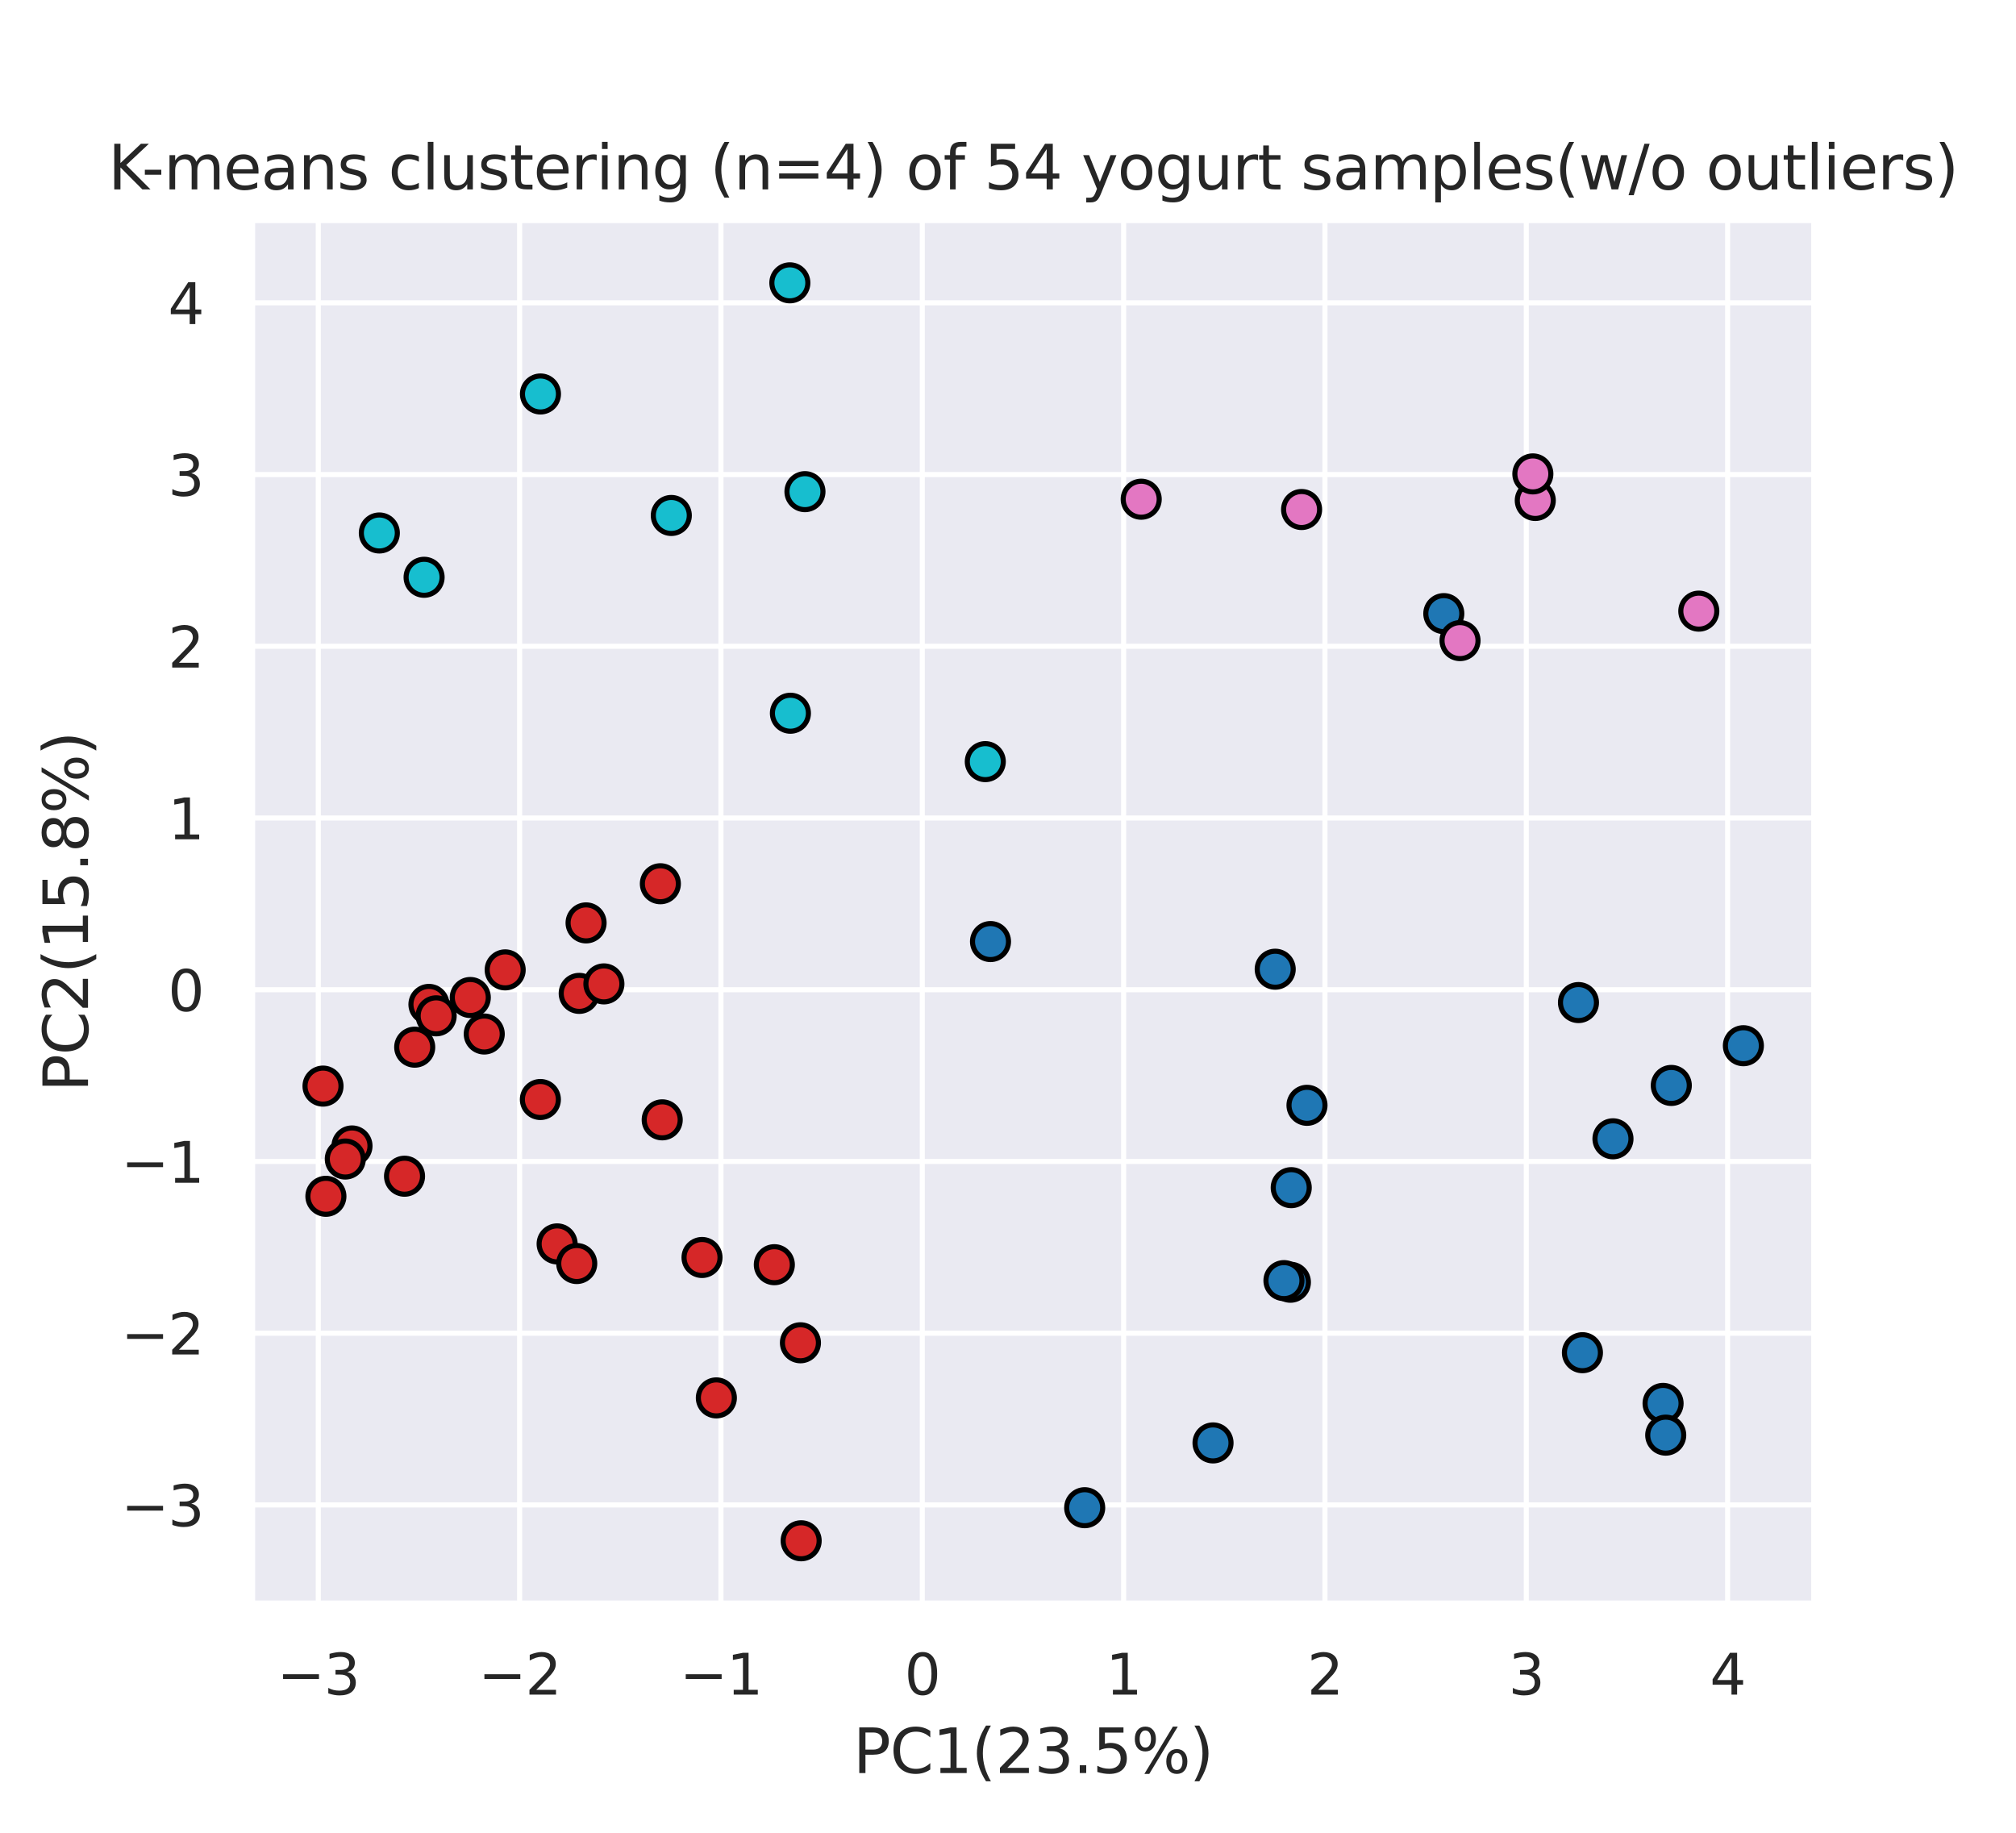 <?xml version="1.0" encoding="utf-8" standalone="no"?>
<!DOCTYPE svg PUBLIC "-//W3C//DTD SVG 1.1//EN"
  "http://www.w3.org/Graphics/SVG/1.1/DTD/svg11.dtd">
<svg xmlns:xlink="http://www.w3.org/1999/xlink" width="396pt" height="360pt" viewBox="0 0 396 360" xmlns="http://www.w3.org/2000/svg" version="1.1">
 <defs>
  <style type="text/css">*{stroke-linejoin: round; stroke-linecap: butt}</style>
 </defs>
 <g id="figure_1">
  <g id="patch_1">
   <path d="M 0 360 
L 396 360 
L 396 0 
L 0 0 
z
" style="fill: #ffffff"/>
  </g>
  <g id="axes_1">
   <g id="patch_2">
    <path d="M 49.5 315 
L 356.4 315 
L 356.4 43.2 
L 49.5 43.2 
z
" style="fill: #eaeaf2"/>
   </g>
   <g id="matplotlib.axis_1">
    <g id="xtick_1">
     <g id="line2d_1">
      <path d="M 62.519 315 
L 62.519 43.2 
" clip-path="url(#p5d4bdbba3f)" style="fill: none; stroke: #ffffff; stroke-linecap: round"/>
     </g>
     <g id="text_1">
      <!-- −3 -->
      <g style="fill: #262626" transform="translate(54.411 332.858)scale(0.11 -0.11)">
       <defs>
        <path id="DejaVuSans-2212" d="M 678 2272 
L 4684 2272 
L 4684 1741 
L 678 1741 
L 678 2272 
z
" transform="scale(0.016)"/>
        <path id="DejaVuSans-33" d="M 2597 2516 
Q 3050 2419 3304 2112 
Q 3559 1806 3559 1356 
Q 3559 666 3084 287 
Q 2609 -91 1734 -91 
Q 1441 -91 1130 -33 
Q 819 25 488 141 
L 488 750 
Q 750 597 1062 519 
Q 1375 441 1716 441 
Q 2309 441 2620 675 
Q 2931 909 2931 1356 
Q 2931 1769 2642 2001 
Q 2353 2234 1838 2234 
L 1294 2234 
L 1294 2753 
L 1863 2753 
Q 2328 2753 2575 2939 
Q 2822 3125 2822 3475 
Q 2822 3834 2567 4026 
Q 2313 4219 1838 4219 
Q 1578 4219 1281 4162 
Q 984 4106 628 3988 
L 628 4550 
Q 988 4650 1302 4700 
Q 1616 4750 1894 4750 
Q 2613 4750 3031 4423 
Q 3450 4097 3450 3541 
Q 3450 3153 3228 2886 
Q 3006 2619 2597 2516 
z
" transform="scale(0.016)"/>
       </defs>
       <use xlink:href="#DejaVuSans-2212"/>
       <use xlink:href="#DejaVuSans-33" x="83.789"/>
      </g>
     </g>
    </g>
    <g id="xtick_2">
     <g id="line2d_2">
      <path d="M 102.067 315 
L 102.067 43.2 
" clip-path="url(#p5d4bdbba3f)" style="fill: none; stroke: #ffffff; stroke-linecap: round"/>
     </g>
     <g id="text_2">
      <!-- −2 -->
      <g style="fill: #262626" transform="translate(93.959 332.858)scale(0.11 -0.11)">
       <defs>
        <path id="DejaVuSans-32" d="M 1228 531 
L 3431 531 
L 3431 0 
L 469 0 
L 469 531 
Q 828 903 1448 1529 
Q 2069 2156 2228 2338 
Q 2531 2678 2651 2914 
Q 2772 3150 2772 3378 
Q 2772 3750 2511 3984 
Q 2250 4219 1831 4219 
Q 1534 4219 1204 4116 
Q 875 4013 500 3803 
L 500 4441 
Q 881 4594 1212 4672 
Q 1544 4750 1819 4750 
Q 2544 4750 2975 4387 
Q 3406 4025 3406 3419 
Q 3406 3131 3298 2873 
Q 3191 2616 2906 2266 
Q 2828 2175 2409 1742 
Q 1991 1309 1228 531 
z
" transform="scale(0.016)"/>
       </defs>
       <use xlink:href="#DejaVuSans-2212"/>
       <use xlink:href="#DejaVuSans-32" x="83.789"/>
      </g>
     </g>
    </g>
    <g id="xtick_3">
     <g id="line2d_3">
      <path d="M 141.615 315 
L 141.615 43.2 
" clip-path="url(#p5d4bdbba3f)" style="fill: none; stroke: #ffffff; stroke-linecap: round"/>
     </g>
     <g id="text_3">
      <!-- −1 -->
      <g style="fill: #262626" transform="translate(133.507 332.858)scale(0.11 -0.11)">
       <defs>
        <path id="DejaVuSans-31" d="M 794 531 
L 1825 531 
L 1825 4091 
L 703 3866 
L 703 4441 
L 1819 4666 
L 2450 4666 
L 2450 531 
L 3481 531 
L 3481 0 
L 794 0 
L 794 531 
z
" transform="scale(0.016)"/>
       </defs>
       <use xlink:href="#DejaVuSans-2212"/>
       <use xlink:href="#DejaVuSans-31" x="83.789"/>
      </g>
     </g>
    </g>
    <g id="xtick_4">
     <g id="line2d_4">
      <path d="M 181.163 315 
L 181.163 43.2 
" clip-path="url(#p5d4bdbba3f)" style="fill: none; stroke: #ffffff; stroke-linecap: round"/>
     </g>
     <g id="text_4">
      <!-- 0 -->
      <g style="fill: #262626" transform="translate(177.663 332.858)scale(0.11 -0.11)">
       <defs>
        <path id="DejaVuSans-30" d="M 2034 4250 
Q 1547 4250 1301 3770 
Q 1056 3291 1056 2328 
Q 1056 1369 1301 889 
Q 1547 409 2034 409 
Q 2525 409 2770 889 
Q 3016 1369 3016 2328 
Q 3016 3291 2770 3770 
Q 2525 4250 2034 4250 
z
M 2034 4750 
Q 2819 4750 3233 4129 
Q 3647 3509 3647 2328 
Q 3647 1150 3233 529 
Q 2819 -91 2034 -91 
Q 1250 -91 836 529 
Q 422 1150 422 2328 
Q 422 3509 836 4129 
Q 1250 4750 2034 4750 
z
" transform="scale(0.016)"/>
       </defs>
       <use xlink:href="#DejaVuSans-30"/>
      </g>
     </g>
    </g>
    <g id="xtick_5">
     <g id="line2d_5">
      <path d="M 220.711 315 
L 220.711 43.2 
" clip-path="url(#p5d4bdbba3f)" style="fill: none; stroke: #ffffff; stroke-linecap: round"/>
     </g>
     <g id="text_5">
      <!-- 1 -->
      <g style="fill: #262626" transform="translate(217.211 332.858)scale(0.11 -0.11)">
       <use xlink:href="#DejaVuSans-31"/>
      </g>
     </g>
    </g>
    <g id="xtick_6">
     <g id="line2d_6">
      <path d="M 260.258 315 
L 260.258 43.2 
" clip-path="url(#p5d4bdbba3f)" style="fill: none; stroke: #ffffff; stroke-linecap: round"/>
     </g>
     <g id="text_6">
      <!-- 2 -->
      <g style="fill: #262626" transform="translate(256.759 332.858)scale(0.11 -0.11)">
       <use xlink:href="#DejaVuSans-32"/>
      </g>
     </g>
    </g>
    <g id="xtick_7">
     <g id="line2d_7">
      <path d="M 299.806 315 
L 299.806 43.2 
" clip-path="url(#p5d4bdbba3f)" style="fill: none; stroke: #ffffff; stroke-linecap: round"/>
     </g>
     <g id="text_7">
      <!-- 3 -->
      <g style="fill: #262626" transform="translate(296.307 332.858)scale(0.11 -0.11)">
       <use xlink:href="#DejaVuSans-33"/>
      </g>
     </g>
    </g>
    <g id="xtick_8">
     <g id="line2d_8">
      <path d="M 339.354 315 
L 339.354 43.2 
" clip-path="url(#p5d4bdbba3f)" style="fill: none; stroke: #ffffff; stroke-linecap: round"/>
     </g>
     <g id="text_8">
      <!-- 4 -->
      <g style="fill: #262626" transform="translate(335.855 332.858)scale(0.11 -0.11)">
       <defs>
        <path id="DejaVuSans-34" d="M 2419 4116 
L 825 1625 
L 2419 1625 
L 2419 4116 
z
M 2253 4666 
L 3047 4666 
L 3047 1625 
L 3713 1625 
L 3713 1100 
L 3047 1100 
L 3047 0 
L 2419 0 
L 2419 1100 
L 313 1100 
L 313 1709 
L 2253 4666 
z
" transform="scale(0.016)"/>
       </defs>
       <use xlink:href="#DejaVuSans-34"/>
      </g>
     </g>
    </g>
    <g id="text_9">
     <!-- PC1(23.5%) -->
     <g style="fill: #262626" transform="translate(167.583 348.264)scale(0.12 -0.12)">
      <defs>
       <path id="DejaVuSans-50" d="M 1259 4147 
L 1259 2394 
L 2053 2394 
Q 2494 2394 2734 2622 
Q 2975 2850 2975 3272 
Q 2975 3691 2734 3919 
Q 2494 4147 2053 4147 
L 1259 4147 
z
M 628 4666 
L 2053 4666 
Q 2838 4666 3239 4311 
Q 3641 3956 3641 3272 
Q 3641 2581 3239 2228 
Q 2838 1875 2053 1875 
L 1259 1875 
L 1259 0 
L 628 0 
L 628 4666 
z
" transform="scale(0.016)"/>
       <path id="DejaVuSans-43" d="M 4122 4306 
L 4122 3641 
Q 3803 3938 3442 4084 
Q 3081 4231 2675 4231 
Q 1875 4231 1450 3742 
Q 1025 3253 1025 2328 
Q 1025 1406 1450 917 
Q 1875 428 2675 428 
Q 3081 428 3442 575 
Q 3803 722 4122 1019 
L 4122 359 
Q 3791 134 3420 21 
Q 3050 -91 2638 -91 
Q 1578 -91 968 557 
Q 359 1206 359 2328 
Q 359 3453 968 4101 
Q 1578 4750 2638 4750 
Q 3056 4750 3426 4639 
Q 3797 4528 4122 4306 
z
" transform="scale(0.016)"/>
       <path id="DejaVuSans-28" d="M 1984 4856 
Q 1566 4138 1362 3434 
Q 1159 2731 1159 2009 
Q 1159 1288 1364 580 
Q 1569 -128 1984 -844 
L 1484 -844 
Q 1016 -109 783 600 
Q 550 1309 550 2009 
Q 550 2706 781 3412 
Q 1013 4119 1484 4856 
L 1984 4856 
z
" transform="scale(0.016)"/>
       <path id="DejaVuSans-2e" d="M 684 794 
L 1344 794 
L 1344 0 
L 684 0 
L 684 794 
z
" transform="scale(0.016)"/>
       <path id="DejaVuSans-35" d="M 691 4666 
L 3169 4666 
L 3169 4134 
L 1269 4134 
L 1269 2991 
Q 1406 3038 1543 3061 
Q 1681 3084 1819 3084 
Q 2600 3084 3056 2656 
Q 3513 2228 3513 1497 
Q 3513 744 3044 326 
Q 2575 -91 1722 -91 
Q 1428 -91 1123 -41 
Q 819 9 494 109 
L 494 744 
Q 775 591 1075 516 
Q 1375 441 1709 441 
Q 2250 441 2565 725 
Q 2881 1009 2881 1497 
Q 2881 1984 2565 2268 
Q 2250 2553 1709 2553 
Q 1456 2553 1204 2497 
Q 953 2441 691 2322 
L 691 4666 
z
" transform="scale(0.016)"/>
       <path id="DejaVuSans-25" d="M 4653 2053 
Q 4381 2053 4226 1822 
Q 4072 1591 4072 1178 
Q 4072 772 4226 539 
Q 4381 306 4653 306 
Q 4919 306 5073 539 
Q 5228 772 5228 1178 
Q 5228 1588 5073 1820 
Q 4919 2053 4653 2053 
z
M 4653 2450 
Q 5147 2450 5437 2106 
Q 5728 1763 5728 1178 
Q 5728 594 5436 251 
Q 5144 -91 4653 -91 
Q 4153 -91 3862 251 
Q 3572 594 3572 1178 
Q 3572 1766 3864 2108 
Q 4156 2450 4653 2450 
z
M 1428 4353 
Q 1159 4353 1004 4120 
Q 850 3888 850 3481 
Q 850 3069 1003 2837 
Q 1156 2606 1428 2606 
Q 1700 2606 1854 2837 
Q 2009 3069 2009 3481 
Q 2009 3884 1853 4118 
Q 1697 4353 1428 4353 
z
M 4250 4750 
L 4750 4750 
L 1831 -91 
L 1331 -91 
L 4250 4750 
z
M 1428 4750 
Q 1922 4750 2215 4408 
Q 2509 4066 2509 3481 
Q 2509 2891 2217 2550 
Q 1925 2209 1428 2209 
Q 931 2209 642 2551 
Q 353 2894 353 3481 
Q 353 4063 643 4406 
Q 934 4750 1428 4750 
z
" transform="scale(0.016)"/>
       <path id="DejaVuSans-29" d="M 513 4856 
L 1013 4856 
Q 1481 4119 1714 3412 
Q 1947 2706 1947 2009 
Q 1947 1309 1714 600 
Q 1481 -109 1013 -844 
L 513 -844 
Q 928 -128 1133 580 
Q 1338 1288 1338 2009 
Q 1338 2731 1133 3434 
Q 928 4138 513 4856 
z
" transform="scale(0.016)"/>
      </defs>
      <use xlink:href="#DejaVuSans-50"/>
      <use xlink:href="#DejaVuSans-43" x="60.303"/>
      <use xlink:href="#DejaVuSans-31" x="130.127"/>
      <use xlink:href="#DejaVuSans-28" x="193.75"/>
      <use xlink:href="#DejaVuSans-32" x="232.764"/>
      <use xlink:href="#DejaVuSans-33" x="296.387"/>
      <use xlink:href="#DejaVuSans-2e" x="360.01"/>
      <use xlink:href="#DejaVuSans-35" x="391.797"/>
      <use xlink:href="#DejaVuSans-25" x="455.42"/>
      <use xlink:href="#DejaVuSans-29" x="550.439"/>
     </g>
    </g>
   </g>
   <g id="matplotlib.axis_2">
    <g id="ytick_1">
     <g id="line2d_9">
      <path d="M 49.5 295.603 
L 356.4 295.603 
" clip-path="url(#p5d4bdbba3f)" style="fill: none; stroke: #ffffff; stroke-linecap: round"/>
     </g>
     <g id="text_10">
      <!-- −3 -->
      <g style="fill: #262626" transform="translate(23.784 299.782)scale(0.11 -0.11)">
       <use xlink:href="#DejaVuSans-2212"/>
       <use xlink:href="#DejaVuSans-33" x="83.789"/>
      </g>
     </g>
    </g>
    <g id="ytick_2">
     <g id="line2d_10">
      <path d="M 49.5 261.871 
L 356.4 261.871 
" clip-path="url(#p5d4bdbba3f)" style="fill: none; stroke: #ffffff; stroke-linecap: round"/>
     </g>
     <g id="text_11">
      <!-- −2 -->
      <g style="fill: #262626" transform="translate(23.784 266.05)scale(0.11 -0.11)">
       <use xlink:href="#DejaVuSans-2212"/>
       <use xlink:href="#DejaVuSans-32" x="83.789"/>
      </g>
     </g>
    </g>
    <g id="ytick_3">
     <g id="line2d_11">
      <path d="M 49.5 228.138 
L 356.4 228.138 
" clip-path="url(#p5d4bdbba3f)" style="fill: none; stroke: #ffffff; stroke-linecap: round"/>
     </g>
     <g id="text_12">
      <!-- −1 -->
      <g style="fill: #262626" transform="translate(23.784 232.317)scale(0.11 -0.11)">
       <use xlink:href="#DejaVuSans-2212"/>
       <use xlink:href="#DejaVuSans-31" x="83.789"/>
      </g>
     </g>
    </g>
    <g id="ytick_4">
     <g id="line2d_12">
      <path d="M 49.5 194.405 
L 356.4 194.405 
" clip-path="url(#p5d4bdbba3f)" style="fill: none; stroke: #ffffff; stroke-linecap: round"/>
     </g>
     <g id="text_13">
      <!-- 0 -->
      <g style="fill: #262626" transform="translate(33.001 198.584)scale(0.11 -0.11)">
       <use xlink:href="#DejaVuSans-30"/>
      </g>
     </g>
    </g>
    <g id="ytick_5">
     <g id="line2d_13">
      <path d="M 49.5 160.673 
L 356.4 160.673 
" clip-path="url(#p5d4bdbba3f)" style="fill: none; stroke: #ffffff; stroke-linecap: round"/>
     </g>
     <g id="text_14">
      <!-- 1 -->
      <g style="fill: #262626" transform="translate(33.001 164.852)scale(0.11 -0.11)">
       <use xlink:href="#DejaVuSans-31"/>
      </g>
     </g>
    </g>
    <g id="ytick_6">
     <g id="line2d_14">
      <path d="M 49.5 126.94 
L 356.4 126.94 
" clip-path="url(#p5d4bdbba3f)" style="fill: none; stroke: #ffffff; stroke-linecap: round"/>
     </g>
     <g id="text_15">
      <!-- 2 -->
      <g style="fill: #262626" transform="translate(33.001 131.119)scale(0.11 -0.11)">
       <use xlink:href="#DejaVuSans-32"/>
      </g>
     </g>
    </g>
    <g id="ytick_7">
     <g id="line2d_15">
      <path d="M 49.5 93.207 
L 356.4 93.207 
" clip-path="url(#p5d4bdbba3f)" style="fill: none; stroke: #ffffff; stroke-linecap: round"/>
     </g>
     <g id="text_16">
      <!-- 3 -->
      <g style="fill: #262626" transform="translate(33.001 97.387)scale(0.11 -0.11)">
       <use xlink:href="#DejaVuSans-33"/>
      </g>
     </g>
    </g>
    <g id="ytick_8">
     <g id="line2d_16">
      <path d="M 49.5 59.475 
L 356.4 59.475 
" clip-path="url(#p5d4bdbba3f)" style="fill: none; stroke: #ffffff; stroke-linecap: round"/>
     </g>
     <g id="text_17">
      <!-- 4 -->
      <g style="fill: #262626" transform="translate(33.001 63.654)scale(0.11 -0.11)">
       <use xlink:href="#DejaVuSans-34"/>
      </g>
     </g>
    </g>
    <g id="text_18">
     <!-- PC2(15.8%) -->
     <g style="fill: #262626" transform="translate(17.288 214.467)rotate(-90)scale(0.12 -0.12)">
      <defs>
       <path id="DejaVuSans-38" d="M 2034 2216 
Q 1584 2216 1326 1975 
Q 1069 1734 1069 1313 
Q 1069 891 1326 650 
Q 1584 409 2034 409 
Q 2484 409 2743 651 
Q 3003 894 3003 1313 
Q 3003 1734 2745 1975 
Q 2488 2216 2034 2216 
z
M 1403 2484 
Q 997 2584 770 2862 
Q 544 3141 544 3541 
Q 544 4100 942 4425 
Q 1341 4750 2034 4750 
Q 2731 4750 3128 4425 
Q 3525 4100 3525 3541 
Q 3525 3141 3298 2862 
Q 3072 2584 2669 2484 
Q 3125 2378 3379 2068 
Q 3634 1759 3634 1313 
Q 3634 634 3220 271 
Q 2806 -91 2034 -91 
Q 1263 -91 848 271 
Q 434 634 434 1313 
Q 434 1759 690 2068 
Q 947 2378 1403 2484 
z
M 1172 3481 
Q 1172 3119 1398 2916 
Q 1625 2713 2034 2713 
Q 2441 2713 2670 2916 
Q 2900 3119 2900 3481 
Q 2900 3844 2670 4047 
Q 2441 4250 2034 4250 
Q 1625 4250 1398 4047 
Q 1172 3844 1172 3481 
z
" transform="scale(0.016)"/>
      </defs>
      <use xlink:href="#DejaVuSans-50"/>
      <use xlink:href="#DejaVuSans-43" x="60.303"/>
      <use xlink:href="#DejaVuSans-32" x="130.127"/>
      <use xlink:href="#DejaVuSans-28" x="193.75"/>
      <use xlink:href="#DejaVuSans-31" x="232.764"/>
      <use xlink:href="#DejaVuSans-35" x="296.387"/>
      <use xlink:href="#DejaVuSans-2e" x="360.01"/>
      <use xlink:href="#DejaVuSans-38" x="391.797"/>
      <use xlink:href="#DejaVuSans-25" x="455.42"/>
      <use xlink:href="#DejaVuSans-29" x="550.439"/>
     </g>
    </g>
   </g>
   <g id="PathCollection_1">
    <defs>
     <path id="C0_0_8acdc106b9" d="M 0 3.536 
C 0.938 3.536 1.837 3.163 2.5 2.5 
C 3.163 1.837 3.536 0.938 3.536 -0 
C 3.536 -0.938 3.163 -1.837 2.5 -2.5 
C 1.837 -3.163 0.938 -3.536 0 -3.536 
C -0.938 -3.536 -1.837 -3.163 -2.5 -2.5 
C -3.163 -1.837 -3.536 -0.938 -3.536 0 
C -3.536 0.938 -3.163 1.837 -2.5 2.5 
C -1.837 3.163 -0.938 3.536 0 3.536 
z
"/>
    </defs>
    <g clip-path="url(#p5d4bdbba3f)">
     <use xlink:href="#C0_0_8acdc106b9" x="253.472" y="251.859" style="fill: #1f77b4; stroke: #000000"/>
    </g>
    <g clip-path="url(#p5d4bdbba3f)">
     <use xlink:href="#C0_0_8acdc106b9" x="253.635" y="233.285" style="fill: #1f77b4; stroke: #000000"/>
    </g>
    <g clip-path="url(#p5d4bdbba3f)">
     <use xlink:href="#C0_0_8acdc106b9" x="310.834" y="265.701" style="fill: #1f77b4; stroke: #000000"/>
    </g>
    <g clip-path="url(#p5d4bdbba3f)">
     <use xlink:href="#C0_0_8acdc106b9" x="81.461" y="205.689" style="fill: #d62728; stroke: #000000"/>
    </g>
    <g clip-path="url(#p5d4bdbba3f)">
     <use xlink:href="#C0_0_8acdc106b9" x="109.438" y="244.33" style="fill: #d62728; stroke: #000000"/>
    </g>
    <g clip-path="url(#p5d4bdbba3f)">
     <use xlink:href="#C0_0_8acdc106b9" x="95.12" y="203.104" style="fill: #d62728; stroke: #000000"/>
    </g>
    <g clip-path="url(#p5d4bdbba3f)">
     <use xlink:href="#C0_0_8acdc106b9" x="69.143" y="225.092" style="fill: #d62728; stroke: #000000"/>
    </g>
    <g clip-path="url(#p5d4bdbba3f)">
     <use xlink:href="#C0_0_8acdc106b9" x="63.45" y="213.335" style="fill: #d62728; stroke: #000000"/>
    </g>
    <g clip-path="url(#p5d4bdbba3f)">
     <use xlink:href="#C0_0_8acdc106b9" x="67.826" y="227.66" style="fill: #d62728; stroke: #000000"/>
    </g>
    <g clip-path="url(#p5d4bdbba3f)">
     <use xlink:href="#C0_0_8acdc106b9" x="113.288" y="248.186" style="fill: #d62728; stroke: #000000"/>
    </g>
    <g clip-path="url(#p5d4bdbba3f)">
     <use xlink:href="#C0_0_8acdc106b9" x="64.016" y="234.981" style="fill: #d62728; stroke: #000000"/>
    </g>
    <g clip-path="url(#p5d4bdbba3f)">
     <use xlink:href="#C0_0_8acdc106b9" x="84.257" y="197.289" style="fill: #d62728; stroke: #000000"/>
    </g>
    <g clip-path="url(#p5d4bdbba3f)">
     <use xlink:href="#C0_0_8acdc106b9" x="113.774" y="195.122" style="fill: #d62728; stroke: #000000"/>
    </g>
    <g clip-path="url(#p5d4bdbba3f)">
     <use xlink:href="#C0_0_8acdc106b9" x="115.123" y="181.277" style="fill: #d62728; stroke: #000000"/>
    </g>
    <g clip-path="url(#p5d4bdbba3f)">
     <use xlink:href="#C0_0_8acdc106b9" x="118.623" y="193.26" style="fill: #d62728; stroke: #000000"/>
    </g>
    <g clip-path="url(#p5d4bdbba3f)">
     <use xlink:href="#C0_0_8acdc106b9" x="157.37" y="302.645" style="fill: #d62728; stroke: #000000"/>
    </g>
    <g clip-path="url(#p5d4bdbba3f)">
     <use xlink:href="#C0_0_8acdc106b9" x="130.077" y="219.962" style="fill: #d62728; stroke: #000000"/>
    </g>
    <g clip-path="url(#p5d4bdbba3f)">
     <use xlink:href="#C0_0_8acdc106b9" x="157.229" y="263.753" style="fill: #d62728; stroke: #000000"/>
    </g>
    <g clip-path="url(#p5d4bdbba3f)">
     <use xlink:href="#C0_0_8acdc106b9" x="238.272" y="283.422" style="fill: #1f77b4; stroke: #000000"/>
    </g>
    <g clip-path="url(#p5d4bdbba3f)">
     <use xlink:href="#C0_0_8acdc106b9" x="213.064" y="296.148" style="fill: #1f77b4; stroke: #000000"/>
    </g>
    <g clip-path="url(#p5d4bdbba3f)">
     <use xlink:href="#C0_0_8acdc106b9" x="252.205" y="251.542" style="fill: #1f77b4; stroke: #000000"/>
    </g>
    <g clip-path="url(#p5d4bdbba3f)">
     <use xlink:href="#C0_0_8acdc106b9" x="342.45" y="205.402" style="fill: #1f77b4; stroke: #000000"/>
    </g>
    <g clip-path="url(#p5d4bdbba3f)">
     <use xlink:href="#C0_0_8acdc106b9" x="326.674" y="275.66" style="fill: #1f77b4; stroke: #000000"/>
    </g>
    <g clip-path="url(#p5d4bdbba3f)">
     <use xlink:href="#C0_0_8acdc106b9" x="316.833" y="223.688" style="fill: #1f77b4; stroke: #000000"/>
    </g>
    <g clip-path="url(#p5d4bdbba3f)">
     <use xlink:href="#C0_0_8acdc106b9" x="310.056" y="196.927" style="fill: #1f77b4; stroke: #000000"/>
    </g>
    <g clip-path="url(#p5d4bdbba3f)">
     <use xlink:href="#C0_0_8acdc106b9" x="327.197" y="281.895" style="fill: #1f77b4; stroke: #000000"/>
    </g>
    <g clip-path="url(#p5d4bdbba3f)">
     <use xlink:href="#C0_0_8acdc106b9" x="328.29" y="213.205" style="fill: #1f77b4; stroke: #000000"/>
    </g>
    <g clip-path="url(#p5d4bdbba3f)">
     <use xlink:href="#C0_0_8acdc106b9" x="155.149" y="55.555" style="fill: #17becf; stroke: #000000"/>
    </g>
    <g clip-path="url(#p5d4bdbba3f)">
     <use xlink:href="#C0_0_8acdc106b9" x="131.863" y="101.25" style="fill: #17becf; stroke: #000000"/>
    </g>
    <g clip-path="url(#p5d4bdbba3f)">
     <use xlink:href="#C0_0_8acdc106b9" x="158.117" y="96.572" style="fill: #17becf; stroke: #000000"/>
    </g>
    <g clip-path="url(#p5d4bdbba3f)">
     <use xlink:href="#C0_0_8acdc106b9" x="194.563" y="184.945" style="fill: #1f77b4; stroke: #000000"/>
    </g>
    <g clip-path="url(#p5d4bdbba3f)">
     <use xlink:href="#C0_0_8acdc106b9" x="250.488" y="190.376" style="fill: #1f77b4; stroke: #000000"/>
    </g>
    <g clip-path="url(#p5d4bdbba3f)">
     <use xlink:href="#C0_0_8acdc106b9" x="283.605" y="120.53" style="fill: #1f77b4; stroke: #000000"/>
    </g>
    <g clip-path="url(#p5d4bdbba3f)">
     <use xlink:href="#C0_0_8acdc106b9" x="99.231" y="190.507" style="fill: #d62728; stroke: #000000"/>
    </g>
    <g clip-path="url(#p5d4bdbba3f)">
     <use xlink:href="#C0_0_8acdc106b9" x="92.38" y="195.932" style="fill: #d62728; stroke: #000000"/>
    </g>
    <g clip-path="url(#p5d4bdbba3f)">
     <use xlink:href="#C0_0_8acdc106b9" x="129.716" y="173.588" style="fill: #d62728; stroke: #000000"/>
    </g>
    <g clip-path="url(#p5d4bdbba3f)">
     <use xlink:href="#C0_0_8acdc106b9" x="106.162" y="77.387" style="fill: #17becf; stroke: #000000"/>
    </g>
    <g clip-path="url(#p5d4bdbba3f)">
     <use xlink:href="#C0_0_8acdc106b9" x="74.513" y="104.69" style="fill: #17becf; stroke: #000000"/>
    </g>
    <g clip-path="url(#p5d4bdbba3f)">
     <use xlink:href="#C0_0_8acdc106b9" x="83.305" y="113.392" style="fill: #17becf; stroke: #000000"/>
    </g>
    <g clip-path="url(#p5d4bdbba3f)">
     <use xlink:href="#C0_0_8acdc106b9" x="85.675" y="199.534" style="fill: #d62728; stroke: #000000"/>
    </g>
    <g clip-path="url(#p5d4bdbba3f)">
     <use xlink:href="#C0_0_8acdc106b9" x="106.146" y="215.968" style="fill: #d62728; stroke: #000000"/>
    </g>
    <g clip-path="url(#p5d4bdbba3f)">
     <use xlink:href="#C0_0_8acdc106b9" x="79.462" y="231.036" style="fill: #d62728; stroke: #000000"/>
    </g>
    <g clip-path="url(#p5d4bdbba3f)">
     <use xlink:href="#C0_0_8acdc106b9" x="193.541" y="149.602" style="fill: #17becf; stroke: #000000"/>
    </g>
    <g clip-path="url(#p5d4bdbba3f)">
     <use xlink:href="#C0_0_8acdc106b9" x="155.26" y="140.095" style="fill: #17becf; stroke: #000000"/>
    </g>
    <g clip-path="url(#p5d4bdbba3f)">
     <use xlink:href="#C0_0_8acdc106b9" x="256.733" y="217.109" style="fill: #1f77b4; stroke: #000000"/>
    </g>
    <g clip-path="url(#p5d4bdbba3f)">
     <use xlink:href="#C0_0_8acdc106b9" x="140.713" y="274.579" style="fill: #d62728; stroke: #000000"/>
    </g>
    <g clip-path="url(#p5d4bdbba3f)">
     <use xlink:href="#C0_0_8acdc106b9" x="152.101" y="248.416" style="fill: #d62728; stroke: #000000"/>
    </g>
    <g clip-path="url(#p5d4bdbba3f)">
     <use xlink:href="#C0_0_8acdc106b9" x="137.9" y="247.001" style="fill: #d62728; stroke: #000000"/>
    </g>
    <g clip-path="url(#p5d4bdbba3f)">
     <use xlink:href="#C0_0_8acdc106b9" x="286.792" y="125.831" style="fill: #e377c2; stroke: #000000"/>
    </g>
    <g clip-path="url(#p5d4bdbba3f)">
     <use xlink:href="#C0_0_8acdc106b9" x="255.669" y="100.081" style="fill: #e377c2; stroke: #000000"/>
    </g>
    <g clip-path="url(#p5d4bdbba3f)">
     <use xlink:href="#C0_0_8acdc106b9" x="224.166" y="98.059" style="fill: #e377c2; stroke: #000000"/>
    </g>
    <g clip-path="url(#p5d4bdbba3f)">
     <use xlink:href="#C0_0_8acdc106b9" x="301.573" y="98.305" style="fill: #e377c2; stroke: #000000"/>
    </g>
    <g clip-path="url(#p5d4bdbba3f)">
     <use xlink:href="#C0_0_8acdc106b9" x="301.096" y="93.085" style="fill: #e377c2; stroke: #000000"/>
    </g>
    <g clip-path="url(#p5d4bdbba3f)">
     <use xlink:href="#C0_0_8acdc106b9" x="333.695" y="120.042" style="fill: #e377c2; stroke: #000000"/>
    </g>
   </g>
   <g id="patch_3">
    <path d="M 49.5 315 
L 49.5 43.2 
" style="fill: none; stroke: #ffffff; stroke-width: 1.25; stroke-linejoin: miter; stroke-linecap: square"/>
   </g>
   <g id="patch_4">
    <path d="M 356.4 315 
L 356.4 43.2 
" style="fill: none; stroke: #ffffff; stroke-width: 1.25; stroke-linejoin: miter; stroke-linecap: square"/>
   </g>
   <g id="patch_5">
    <path d="M 49.5 315 
L 356.4 315 
" style="fill: none; stroke: #ffffff; stroke-width: 1.25; stroke-linejoin: miter; stroke-linecap: square"/>
   </g>
   <g id="patch_6">
    <path d="M 49.5 43.2 
L 356.4 43.2 
" style="fill: none; stroke: #ffffff; stroke-width: 1.25; stroke-linejoin: miter; stroke-linecap: square"/>
   </g>
   <g id="text_19">
    <!-- K-means clustering (n=4) of 54 yogurt samples(w/o outliers) -->
    <g style="fill: #262626" transform="translate(21.242 37.2)scale(0.12 -0.12)">
     <defs>
      <path id="DejaVuSans-4b" d="M 628 4666 
L 1259 4666 
L 1259 2694 
L 3353 4666 
L 4166 4666 
L 1850 2491 
L 4331 0 
L 3500 0 
L 1259 2247 
L 1259 0 
L 628 0 
L 628 4666 
z
" transform="scale(0.016)"/>
      <path id="DejaVuSans-2d" d="M 313 2009 
L 1997 2009 
L 1997 1497 
L 313 1497 
L 313 2009 
z
" transform="scale(0.016)"/>
      <path id="DejaVuSans-6d" d="M 3328 2828 
Q 3544 3216 3844 3400 
Q 4144 3584 4550 3584 
Q 5097 3584 5394 3201 
Q 5691 2819 5691 2113 
L 5691 0 
L 5113 0 
L 5113 2094 
Q 5113 2597 4934 2840 
Q 4756 3084 4391 3084 
Q 3944 3084 3684 2787 
Q 3425 2491 3425 1978 
L 3425 0 
L 2847 0 
L 2847 2094 
Q 2847 2600 2669 2842 
Q 2491 3084 2119 3084 
Q 1678 3084 1418 2786 
Q 1159 2488 1159 1978 
L 1159 0 
L 581 0 
L 581 3500 
L 1159 3500 
L 1159 2956 
Q 1356 3278 1631 3431 
Q 1906 3584 2284 3584 
Q 2666 3584 2933 3390 
Q 3200 3197 3328 2828 
z
" transform="scale(0.016)"/>
      <path id="DejaVuSans-65" d="M 3597 1894 
L 3597 1613 
L 953 1613 
Q 991 1019 1311 708 
Q 1631 397 2203 397 
Q 2534 397 2845 478 
Q 3156 559 3463 722 
L 3463 178 
Q 3153 47 2828 -22 
Q 2503 -91 2169 -91 
Q 1331 -91 842 396 
Q 353 884 353 1716 
Q 353 2575 817 3079 
Q 1281 3584 2069 3584 
Q 2775 3584 3186 3129 
Q 3597 2675 3597 1894 
z
M 3022 2063 
Q 3016 2534 2758 2815 
Q 2500 3097 2075 3097 
Q 1594 3097 1305 2825 
Q 1016 2553 972 2059 
L 3022 2063 
z
" transform="scale(0.016)"/>
      <path id="DejaVuSans-61" d="M 2194 1759 
Q 1497 1759 1228 1600 
Q 959 1441 959 1056 
Q 959 750 1161 570 
Q 1363 391 1709 391 
Q 2188 391 2477 730 
Q 2766 1069 2766 1631 
L 2766 1759 
L 2194 1759 
z
M 3341 1997 
L 3341 0 
L 2766 0 
L 2766 531 
Q 2569 213 2275 61 
Q 1981 -91 1556 -91 
Q 1019 -91 701 211 
Q 384 513 384 1019 
Q 384 1609 779 1909 
Q 1175 2209 1959 2209 
L 2766 2209 
L 2766 2266 
Q 2766 2663 2505 2880 
Q 2244 3097 1772 3097 
Q 1472 3097 1187 3025 
Q 903 2953 641 2809 
L 641 3341 
Q 956 3463 1253 3523 
Q 1550 3584 1831 3584 
Q 2591 3584 2966 3190 
Q 3341 2797 3341 1997 
z
" transform="scale(0.016)"/>
      <path id="DejaVuSans-6e" d="M 3513 2113 
L 3513 0 
L 2938 0 
L 2938 2094 
Q 2938 2591 2744 2837 
Q 2550 3084 2163 3084 
Q 1697 3084 1428 2787 
Q 1159 2491 1159 1978 
L 1159 0 
L 581 0 
L 581 3500 
L 1159 3500 
L 1159 2956 
Q 1366 3272 1645 3428 
Q 1925 3584 2291 3584 
Q 2894 3584 3203 3211 
Q 3513 2838 3513 2113 
z
" transform="scale(0.016)"/>
      <path id="DejaVuSans-73" d="M 2834 3397 
L 2834 2853 
Q 2591 2978 2328 3040 
Q 2066 3103 1784 3103 
Q 1356 3103 1142 2972 
Q 928 2841 928 2578 
Q 928 2378 1081 2264 
Q 1234 2150 1697 2047 
L 1894 2003 
Q 2506 1872 2764 1633 
Q 3022 1394 3022 966 
Q 3022 478 2636 193 
Q 2250 -91 1575 -91 
Q 1294 -91 989 -36 
Q 684 19 347 128 
L 347 722 
Q 666 556 975 473 
Q 1284 391 1588 391 
Q 1994 391 2212 530 
Q 2431 669 2431 922 
Q 2431 1156 2273 1281 
Q 2116 1406 1581 1522 
L 1381 1569 
Q 847 1681 609 1914 
Q 372 2147 372 2553 
Q 372 3047 722 3315 
Q 1072 3584 1716 3584 
Q 2034 3584 2315 3537 
Q 2597 3491 2834 3397 
z
" transform="scale(0.016)"/>
      <path id="DejaVuSans-20" transform="scale(0.016)"/>
      <path id="DejaVuSans-63" d="M 3122 3366 
L 3122 2828 
Q 2878 2963 2633 3030 
Q 2388 3097 2138 3097 
Q 1578 3097 1268 2742 
Q 959 2388 959 1747 
Q 959 1106 1268 751 
Q 1578 397 2138 397 
Q 2388 397 2633 464 
Q 2878 531 3122 666 
L 3122 134 
Q 2881 22 2623 -34 
Q 2366 -91 2075 -91 
Q 1284 -91 818 406 
Q 353 903 353 1747 
Q 353 2603 823 3093 
Q 1294 3584 2113 3584 
Q 2378 3584 2631 3529 
Q 2884 3475 3122 3366 
z
" transform="scale(0.016)"/>
      <path id="DejaVuSans-6c" d="M 603 4863 
L 1178 4863 
L 1178 0 
L 603 0 
L 603 4863 
z
" transform="scale(0.016)"/>
      <path id="DejaVuSans-75" d="M 544 1381 
L 544 3500 
L 1119 3500 
L 1119 1403 
Q 1119 906 1312 657 
Q 1506 409 1894 409 
Q 2359 409 2629 706 
Q 2900 1003 2900 1516 
L 2900 3500 
L 3475 3500 
L 3475 0 
L 2900 0 
L 2900 538 
Q 2691 219 2414 64 
Q 2138 -91 1772 -91 
Q 1169 -91 856 284 
Q 544 659 544 1381 
z
M 1991 3584 
L 1991 3584 
z
" transform="scale(0.016)"/>
      <path id="DejaVuSans-74" d="M 1172 4494 
L 1172 3500 
L 2356 3500 
L 2356 3053 
L 1172 3053 
L 1172 1153 
Q 1172 725 1289 603 
Q 1406 481 1766 481 
L 2356 481 
L 2356 0 
L 1766 0 
Q 1100 0 847 248 
Q 594 497 594 1153 
L 594 3053 
L 172 3053 
L 172 3500 
L 594 3500 
L 594 4494 
L 1172 4494 
z
" transform="scale(0.016)"/>
      <path id="DejaVuSans-72" d="M 2631 2963 
Q 2534 3019 2420 3045 
Q 2306 3072 2169 3072 
Q 1681 3072 1420 2755 
Q 1159 2438 1159 1844 
L 1159 0 
L 581 0 
L 581 3500 
L 1159 3500 
L 1159 2956 
Q 1341 3275 1631 3429 
Q 1922 3584 2338 3584 
Q 2397 3584 2469 3576 
Q 2541 3569 2628 3553 
L 2631 2963 
z
" transform="scale(0.016)"/>
      <path id="DejaVuSans-69" d="M 603 3500 
L 1178 3500 
L 1178 0 
L 603 0 
L 603 3500 
z
M 603 4863 
L 1178 4863 
L 1178 4134 
L 603 4134 
L 603 4863 
z
" transform="scale(0.016)"/>
      <path id="DejaVuSans-67" d="M 2906 1791 
Q 2906 2416 2648 2759 
Q 2391 3103 1925 3103 
Q 1463 3103 1205 2759 
Q 947 2416 947 1791 
Q 947 1169 1205 825 
Q 1463 481 1925 481 
Q 2391 481 2648 825 
Q 2906 1169 2906 1791 
z
M 3481 434 
Q 3481 -459 3084 -895 
Q 2688 -1331 1869 -1331 
Q 1566 -1331 1297 -1286 
Q 1028 -1241 775 -1147 
L 775 -588 
Q 1028 -725 1275 -790 
Q 1522 -856 1778 -856 
Q 2344 -856 2625 -561 
Q 2906 -266 2906 331 
L 2906 616 
Q 2728 306 2450 153 
Q 2172 0 1784 0 
Q 1141 0 747 490 
Q 353 981 353 1791 
Q 353 2603 747 3093 
Q 1141 3584 1784 3584 
Q 2172 3584 2450 3431 
Q 2728 3278 2906 2969 
L 2906 3500 
L 3481 3500 
L 3481 434 
z
" transform="scale(0.016)"/>
      <path id="DejaVuSans-3d" d="M 678 2906 
L 4684 2906 
L 4684 2381 
L 678 2381 
L 678 2906 
z
M 678 1631 
L 4684 1631 
L 4684 1100 
L 678 1100 
L 678 1631 
z
" transform="scale(0.016)"/>
      <path id="DejaVuSans-6f" d="M 1959 3097 
Q 1497 3097 1228 2736 
Q 959 2375 959 1747 
Q 959 1119 1226 758 
Q 1494 397 1959 397 
Q 2419 397 2687 759 
Q 2956 1122 2956 1747 
Q 2956 2369 2687 2733 
Q 2419 3097 1959 3097 
z
M 1959 3584 
Q 2709 3584 3137 3096 
Q 3566 2609 3566 1747 
Q 3566 888 3137 398 
Q 2709 -91 1959 -91 
Q 1206 -91 779 398 
Q 353 888 353 1747 
Q 353 2609 779 3096 
Q 1206 3584 1959 3584 
z
" transform="scale(0.016)"/>
      <path id="DejaVuSans-66" d="M 2375 4863 
L 2375 4384 
L 1825 4384 
Q 1516 4384 1395 4259 
Q 1275 4134 1275 3809 
L 1275 3500 
L 2222 3500 
L 2222 3053 
L 1275 3053 
L 1275 0 
L 697 0 
L 697 3053 
L 147 3053 
L 147 3500 
L 697 3500 
L 697 3744 
Q 697 4328 969 4595 
Q 1241 4863 1831 4863 
L 2375 4863 
z
" transform="scale(0.016)"/>
      <path id="DejaVuSans-79" d="M 2059 -325 
Q 1816 -950 1584 -1140 
Q 1353 -1331 966 -1331 
L 506 -1331 
L 506 -850 
L 844 -850 
Q 1081 -850 1212 -737 
Q 1344 -625 1503 -206 
L 1606 56 
L 191 3500 
L 800 3500 
L 1894 763 
L 2988 3500 
L 3597 3500 
L 2059 -325 
z
" transform="scale(0.016)"/>
      <path id="DejaVuSans-70" d="M 1159 525 
L 1159 -1331 
L 581 -1331 
L 581 3500 
L 1159 3500 
L 1159 2969 
Q 1341 3281 1617 3432 
Q 1894 3584 2278 3584 
Q 2916 3584 3314 3078 
Q 3713 2572 3713 1747 
Q 3713 922 3314 415 
Q 2916 -91 2278 -91 
Q 1894 -91 1617 61 
Q 1341 213 1159 525 
z
M 3116 1747 
Q 3116 2381 2855 2742 
Q 2594 3103 2138 3103 
Q 1681 3103 1420 2742 
Q 1159 2381 1159 1747 
Q 1159 1113 1420 752 
Q 1681 391 2138 391 
Q 2594 391 2855 752 
Q 3116 1113 3116 1747 
z
" transform="scale(0.016)"/>
      <path id="DejaVuSans-77" d="M 269 3500 
L 844 3500 
L 1563 769 
L 2278 3500 
L 2956 3500 
L 3675 769 
L 4391 3500 
L 4966 3500 
L 4050 0 
L 3372 0 
L 2619 2869 
L 1863 0 
L 1184 0 
L 269 3500 
z
" transform="scale(0.016)"/>
      <path id="DejaVuSans-2f" d="M 1625 4666 
L 2156 4666 
L 531 -594 
L 0 -594 
L 1625 4666 
z
" transform="scale(0.016)"/>
     </defs>
     <use xlink:href="#DejaVuSans-4b"/>
     <use xlink:href="#DejaVuSans-2d" x="55.076"/>
     <use xlink:href="#DejaVuSans-6d" x="91.16"/>
     <use xlink:href="#DejaVuSans-65" x="188.572"/>
     <use xlink:href="#DejaVuSans-61" x="250.096"/>
     <use xlink:href="#DejaVuSans-6e" x="311.375"/>
     <use xlink:href="#DejaVuSans-73" x="374.754"/>
     <use xlink:href="#DejaVuSans-20" x="426.854"/>
     <use xlink:href="#DejaVuSans-63" x="458.641"/>
     <use xlink:href="#DejaVuSans-6c" x="513.621"/>
     <use xlink:href="#DejaVuSans-75" x="541.404"/>
     <use xlink:href="#DejaVuSans-73" x="604.783"/>
     <use xlink:href="#DejaVuSans-74" x="656.883"/>
     <use xlink:href="#DejaVuSans-65" x="696.092"/>
     <use xlink:href="#DejaVuSans-72" x="757.615"/>
     <use xlink:href="#DejaVuSans-69" x="798.729"/>
     <use xlink:href="#DejaVuSans-6e" x="826.512"/>
     <use xlink:href="#DejaVuSans-67" x="889.891"/>
     <use xlink:href="#DejaVuSans-20" x="953.367"/>
     <use xlink:href="#DejaVuSans-28" x="985.154"/>
     <use xlink:href="#DejaVuSans-6e" x="1024.168"/>
     <use xlink:href="#DejaVuSans-3d" x="1087.547"/>
     <use xlink:href="#DejaVuSans-34" x="1171.336"/>
     <use xlink:href="#DejaVuSans-29" x="1234.959"/>
     <use xlink:href="#DejaVuSans-20" x="1273.973"/>
     <use xlink:href="#DejaVuSans-6f" x="1305.76"/>
     <use xlink:href="#DejaVuSans-66" x="1366.941"/>
     <use xlink:href="#DejaVuSans-20" x="1402.146"/>
     <use xlink:href="#DejaVuSans-35" x="1433.934"/>
     <use xlink:href="#DejaVuSans-34" x="1497.557"/>
     <use xlink:href="#DejaVuSans-20" x="1561.18"/>
     <use xlink:href="#DejaVuSans-79" x="1592.967"/>
     <use xlink:href="#DejaVuSans-6f" x="1652.146"/>
     <use xlink:href="#DejaVuSans-67" x="1713.328"/>
     <use xlink:href="#DejaVuSans-75" x="1776.805"/>
     <use xlink:href="#DejaVuSans-72" x="1840.184"/>
     <use xlink:href="#DejaVuSans-74" x="1881.297"/>
     <use xlink:href="#DejaVuSans-20" x="1920.506"/>
     <use xlink:href="#DejaVuSans-73" x="1952.293"/>
     <use xlink:href="#DejaVuSans-61" x="2004.393"/>
     <use xlink:href="#DejaVuSans-6d" x="2065.672"/>
     <use xlink:href="#DejaVuSans-70" x="2163.084"/>
     <use xlink:href="#DejaVuSans-6c" x="2226.561"/>
     <use xlink:href="#DejaVuSans-65" x="2254.344"/>
     <use xlink:href="#DejaVuSans-73" x="2315.867"/>
     <use xlink:href="#DejaVuSans-28" x="2367.967"/>
     <use xlink:href="#DejaVuSans-77" x="2406.98"/>
     <use xlink:href="#DejaVuSans-2f" x="2488.768"/>
     <use xlink:href="#DejaVuSans-6f" x="2522.459"/>
     <use xlink:href="#DejaVuSans-20" x="2583.641"/>
     <use xlink:href="#DejaVuSans-6f" x="2615.428"/>
     <use xlink:href="#DejaVuSans-75" x="2676.609"/>
     <use xlink:href="#DejaVuSans-74" x="2739.988"/>
     <use xlink:href="#DejaVuSans-6c" x="2779.197"/>
     <use xlink:href="#DejaVuSans-69" x="2806.98"/>
     <use xlink:href="#DejaVuSans-65" x="2834.764"/>
     <use xlink:href="#DejaVuSans-72" x="2896.287"/>
     <use xlink:href="#DejaVuSans-73" x="2937.4"/>
     <use xlink:href="#DejaVuSans-29" x="2989.5"/>
    </g>
   </g>
  </g>
 </g>
 <defs>
  <clipPath id="p5d4bdbba3f">
   <rect x="49.5" y="43.2" width="306.9" height="271.8"/>
  </clipPath>
 </defs>
</svg>
